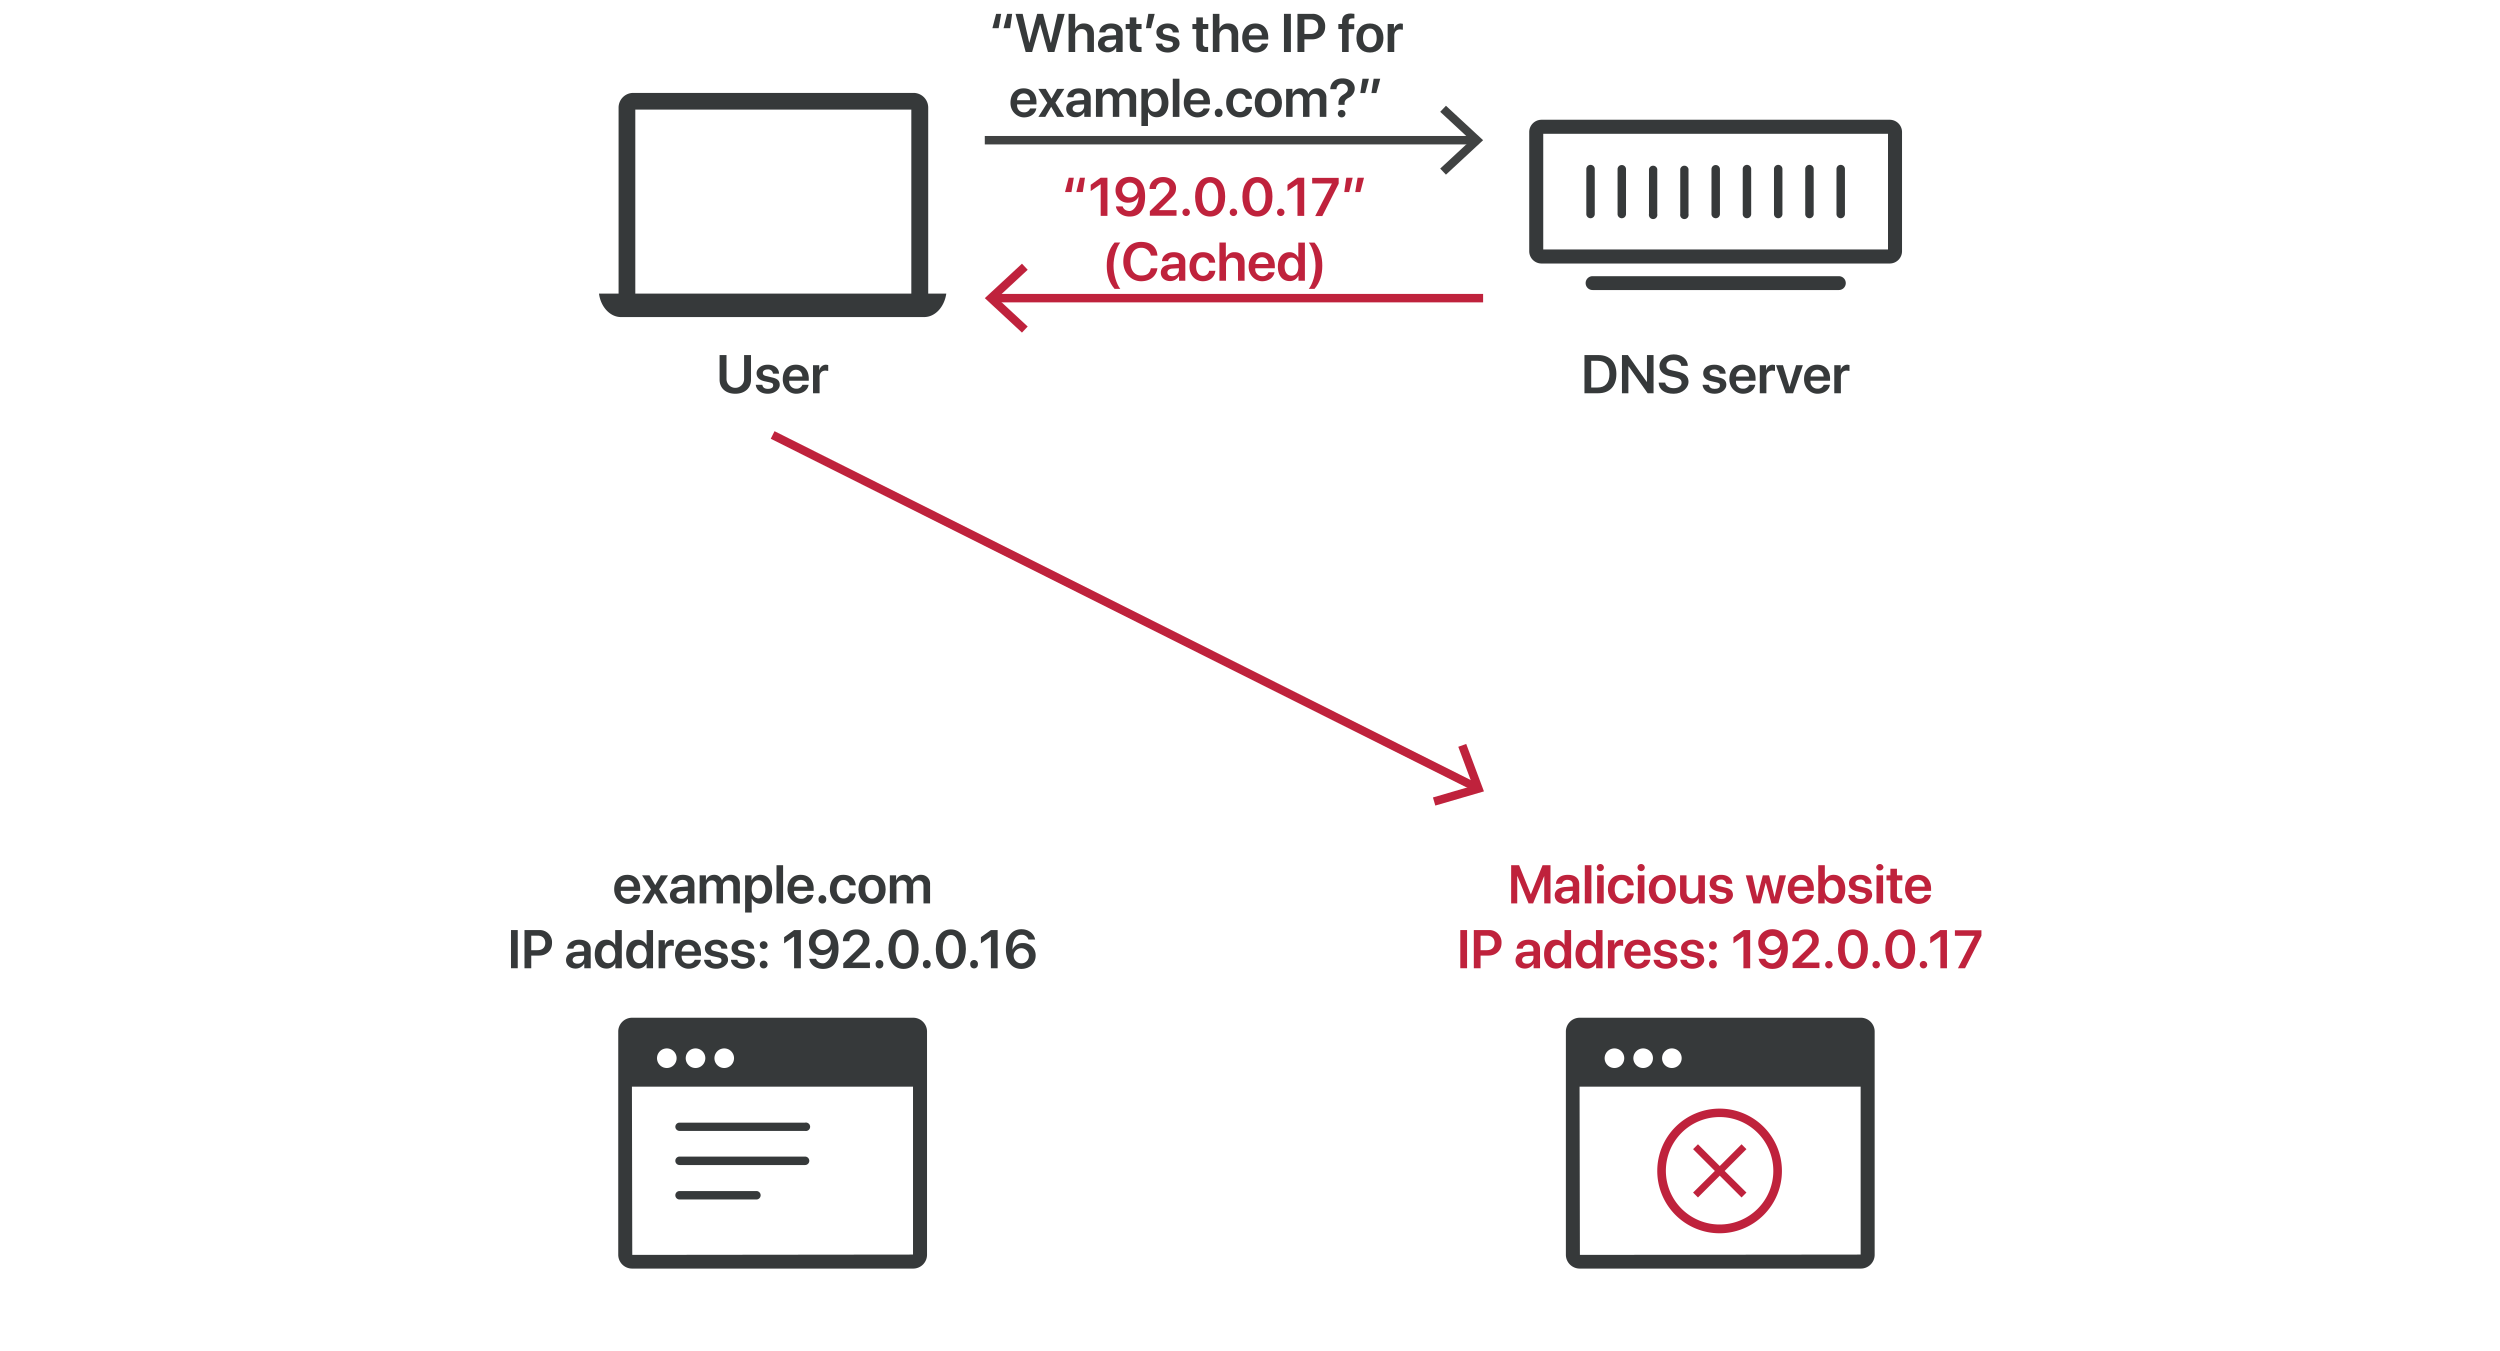<svg data-name="Layer 1" version="1.1" viewBox="0 0 1480 800" xmlns="http://www.w3.org/2000/svg">
 <title>final</title>
 <g fill="#36393a">
  <path d="m540.7 602.5h-166.6a8.2 8.2 0 00-8.1 8.1v132.3a8.2 8.2 0 008.1 8.1h166.6a8.2 8.2 0 008.1-8.1v-132.3a8.2 8.2 0 00-8.1-8.1zm-.2 140.2-166.2.2-.2-99.6h166.4zm-106-117a5.8 5.8 0 11-11.5 0 5.8 5.8 0 0111.5 0zm-17 0a5.8 5.8 0 11-11.5 0 5.8 5.8 0 0111.5 0zm-17 0a5.8 5.8 0 11-11.5 0 5.8 5.8 0 0111.5 0zm-.7 81.9a2.5 2.5 0 012.5-2.5h45.5a2.5 2.5 0 110 5h-45.5a2.5 2.5 0 01-2.5-2.5zm0-40.5a2.5 2.5 0 012.5-2.5h74.3a2.5 2.5 0 110 4.9h-74.3a2.5 2.5 0 01-2.5-2.4zm0 20.1a2.5 2.5 0 012.5-2.5h74.3a2.5 2.5 0 110 5h-74.3a2.5 2.5 0 01-2.5-2.5z"/>
  <path d="M549.5,173.8V63.7a8.7,8.7,0,0,0-8.7-8.7H374.9a8.7,8.7,0,0,0-8.7,8.7V173.8H354.6c1,7.8,6.5,13.9,13,13.9H547.1c6.6,0,12-6.1,13.1-13.9ZM376.1,64.9H539.5V173.8H376.1Z"/>
  <path d="m592.7 8.2-1.5 8.5h-3.7l2.2-8.5zm6.5 0-1.2 8.5h-3.9l2.1-8.5z"/>
  <path d="M611,30.8h-3.8l-6-22.6h4.2l3.9,17.1h.1L614,8.2h3.5L622,25.3h.2l3.9-17.1h4.2l-6.1,22.6h-3.8l-4.6-16.4h-.1Z"/>
  <path d="m632.6 8.2h3.9v8.8h.1a5.3 5.3 0 015.2-3.1c3.7 0 5.8 2.4 5.8 6.2v10.7h-3.9v-9.9c0-2.3-1.2-3.7-3.4-3.7a3.7 3.7 0 00-3.8 4v9.6h-3.9z"/>
  <path d="m650 26c0-2.9 2.3-4.7 6.3-4.9l4.4-.3v-1.2c0-1.7-1.2-2.7-3.1-2.7s-3 .9-3.2 2.3h-3.6c.1-3.1 2.8-5.3 7-5.3s6.8 2.1 6.8 5.5v11.4h-3.8v-2.7h-.1a5.7 5.7 0 01-5.1 2.9c-3.2 0-5.6-2-5.6-5zm10.7-1.4v-1.2l-3.8.2c-1.9.1-3 1-3 2.3s1.2 2.2 2.9 2.2a3.6 3.6 0 003.9-3.5z"/>
  <path d="m672.7 10.3v3.9h3.1v3h-3.1v8.6c0 1.4.6 2 2 2h1.1v3h-2c-3.6 0-5-1.2-5-4.4v-9.2h-2.4v-3h2.4v-3.9z"/>
  <path d="m678.4 16.7 1.4-8.5h3.8l-2.2 8.5z"/>
  <path d="m691.2 13.9c4 0 6.6 2.1 6.7 5.3h-3.6a2.8 2.8 0 00-3.1-2.5c-1.7 0-2.8.8-2.8 2s.6 1.7 2.4 2l2.7.7c3.5.7 4.8 2 4.8 4.5s-2.9 5.2-6.9 5.2-6.9-2.1-7.2-5.3h3.8c.3 1.6 1.4 2.4 3.4 2.4s3-.7 3-2-.6-1.5-2.3-1.9l-2.8-.6c-3.1-.7-4.7-2.3-4.7-4.8s2.6-5 6.6-5z"/>
  <path d="m712.1 10.3v3.9h3.2v3h-3.2v8.6a1.8 1.8 0 002 2h1.1v3h-2c-3.5 0-5-1.2-5-4.4v-9.2h-2.3v-3h2.3v-3.9z"/>
  <path d="m718 8.2h3.9v8.8a5.4 5.4 0 015.3-3.1c3.6 0 5.8 2.4 5.8 6.2v10.7h-3.9v-9.9c0-2.3-1.2-3.7-3.4-3.7s-3.8 1.6-3.8 4v9.6h-3.9z"/>
  <path d="m750.7 25.8c-.5 3.1-3.4 5.3-7.3 5.3s-8-3.3-8-8.6 3-8.6 7.8-8.6 7.6 3.2 7.6 8.3v1.2h-11.5v.3c0 2.6 1.6 4.4 4.1 4.4a3.5 3.5 0 003.6-2.3zm-11.4-4.9h7.7a3.7 3.7 0 00-3.8-4c-2.2 0-3.7 1.6-3.9 4z"/>
  <path d="M760.1,30.8V8.2h4.1V30.8Z"/>
  <path d="m776.9 8.2a7.2 7.2 0 017.6 7.6c0 4.5-3.2 7.5-7.8 7.5h-4.5v7.5h-4.1v-22.6zm-4.7 11.9h3.6c2.9 0 4.6-1.6 4.6-4.3s-1.7-4.3-4.6-4.3h-3.6z"/>
  <path d="m794.5 17.2h-2.2v-3h2.2v-1.4c0-3.2 1.6-4.8 5.2-4.8l2.1.2v2.7h-1.3c-1.5 0-2.1.7-2.1 2.1v1.3h3.3v3h-3.3v13.5h-3.9z"/>
  <path d="m803 22.5c0-5.4 3.2-8.6 8-8.6s8 3.2 8 8.6-3.2 8.6-8 8.6-8-3.2-8-8.6zm12 0c0-3.5-1.5-5.6-4-5.6s-4.1 2.1-4.1 5.6 1.6 5.5 4.1 5.5 4-2 4-5.5z"/>
  <path d="m821.5 14.2h3.7v2.9h.1a4 4 0 014-3.2l1.2.2v3.5l-1.6-.2c-2.2 0-3.5 1.4-3.5 3.7v9.7h-3.9z"/>
  <path d="m613.5 64.2c-.5 3.1-3.4 5.3-7.3 5.3s-8-3.3-8-8.6 3-8.6 7.8-8.6 7.6 3.2 7.6 8.3v1.2h-11.5v.3c0 2.6 1.6 4.4 4.1 4.4a3.5 3.5 0 003.6-2.3zm-11.4-4.9h7.7a3.7 3.7 0 00-3.8-4 3.9 3.9 0 00-3.9 4z"/>
  <path d="m622.3 63.2-3.5 6h-4.1l5.3-8.3-5.3-8.3h4.4l3.4 5.8 3.3-5.8h4.3l-5.3 8.2 5.2 8.4h-4.2l-3.5-6z"/>
  <path d="m631.2 64.4c0-2.9 2.2-4.7 6.3-4.9l4.3-.3v-1.2c0-1.7-1.1-2.7-3.1-2.7s-3 .9-3.2 2.3h-3.6c.1-3.1 2.8-5.3 7-5.3s6.8 2.1 6.8 5.5v11.4h-3.8v-2.7h-.1a5.7 5.7 0 01-5.1 2.9c-3.2 0-5.5-2-5.5-5zm10.6-1.4v-1.2l-3.8.2c-1.9.1-3 1-3 2.3s1.2 2.2 2.9 2.2a3.6 3.6 0 003.9-3.5z"/>
  <path d="m648.8 52.6h3.7v2.9h.1a4.9 4.9 0 014.7-3.2 4.6 4.6 0 014.7 3.3 5.4 5.4 0 015.2-3.3 5.1 5.1 0 015.4 5.5v11.4h-3.9v-10.4c0-2.1-1-3.2-2.9-3.2a3.1 3.1 0 00-3.2 3.3v10.3h-3.8v-10.6a2.7 2.7 0 00-2.9-3 3.2 3.2 0 00-3.2 3.4v10.2h-3.9z"/>
  <path d="m691.7 60.9c0 5.3-2.7 8.5-6.8 8.5a5.5 5.5 0 01-5.2-3h-.1v8.2h-3.9v-22h3.8v2.9h.1a5.5 5.5 0 015.2-3.2c4.2 0 6.9 3.3 6.9 8.6zm-4 0c0-3.3-1.6-5.4-4.1-5.4s-4 2.2-4 5.4 1.6 5.3 4 5.3 4.1-2 4.1-5.3z"/>
  <path d="m694.3 46.6h3.9v22.6h-3.9z"/>
  <path d="m716.1 64.2c-.5 3.1-3.4 5.3-7.3 5.3s-8-3.3-8-8.6 3-8.6 7.8-8.6 7.7 3.2 7.7 8.3v1.2h-11.6v.3a4 4 0 004.2 4.4 3.6 3.6 0 003.6-2.3zm-11.4-4.9h7.8a3.8 3.8 0 00-3.9-4c-2.1 0-3.7 1.6-3.9 4z"/>
  <path d="m719.2 67.1a2.3 2.3 0 114.5 0 2.2 2.2 0 01-2.2 2.2 2.2 2.2 0 01-2.3-2.2z"/>
  <path d="m737.5 58.5a3.4 3.4 0 00-3.6-3.1c-2.5 0-4 2.1-4 5.5s1.6 5.4 4 5.4a3.4 3.4 0 003.6-3h3.7c-.3 3.8-3.2 6.2-7.3 6.2s-8-3.2-8-8.6 3.1-8.6 7.9-8.6 7.1 2.7 7.4 6.2z"/>
  <path d="m742.8 60.9c0-5.4 3.2-8.6 8-8.6s8.1 3.2 8.1 8.6-3.2 8.6-8.1 8.6-8-3.2-8-8.6zm12.1 0c0-3.5-1.6-5.6-4.1-5.6s-4 2.1-4 5.6 1.6 5.5 4 5.5 4.1-2 4.1-5.5z"/>
  <path d="m761.4 52.6h3.7v2.9h.1a4.8 4.8 0 014.7-3.2 4.5 4.5 0 014.6 3.3h.1a5.4 5.4 0 015.2-3.3 5.2 5.2 0 015.4 5.5v11.4h-3.9v-10.4c0-2.1-1.1-3.2-3-3.2a3 3 0 00-3.1 3.3v10.3h-3.8v-10.6a2.8 2.8 0 00-3-3 3.2 3.2 0 00-3.2 3.4v10.2h-3.8z"/>
  <path d="m794.8 46.4c4.3 0 7.2 2.5 7.2 5.9a6.1 6.1 0 01-3.3 5.4c-2.1 1.1-2.7 2-2.7 3.5v.9h-3.6v-1.1c-.1-2.3.8-3.7 2.9-5s2.6-2 2.6-3.5-1.3-2.9-3.3-2.9a3.2 3.2 0 00-3.4 3.2h-3.7c.2-3.7 2.7-6.4 7.3-6.4zm-2.8 20.9a2.2 2.2 0 012.3-2.2 2.2 2.2 0 012.2 2.2 2.2 2.2 0 01-2.2 2.2 2.2 2.2 0 01-2.3-2.2z"/>
  <path d="m805.3 55.1 1.3-8.5h3.8l-2.2 8.5zm6.6 0 1.3-8.5h3.9l-2.3 8.5z"/>
  <path d="m378.9 529.8c-.5 3.1-3.4 5.3-7.3 5.3s-8-3.3-8-8.6 3-8.6 7.8-8.6 7.6 3.2 7.6 8.3v1.2h-11.5v.3c0 2.6 1.6 4.4 4.1 4.4a3.5 3.5 0 003.6-2.3zm-11.4-4.9h7.7a3.7 3.7 0 00-3.8-4c-2.2 0-3.7 1.6-3.9 4z"/>
  <path d="m387.7 528.8-3.5 6h-4.1l5.3-8.3-5.3-8.3h4.4l3.4 5.8 3.3-5.8h4.3l-5.3 8.2 5.2 8.4h-4.2l-3.5-6z"/>
  <path d="m396.6 530c0-2.9 2.2-4.7 6.3-4.9l4.3-.3v-1.2c0-1.7-1.1-2.7-3.1-2.7s-3 .9-3.2 2.3h-3.6c.1-3.1 2.8-5.3 7-5.3s6.8 2.1 6.8 5.5v11.4h-3.8v-2.7h-.1a5.7 5.7 0 01-5.1 2.9c-3.2 0-5.5-2-5.5-5zm10.6-1.4v-1.2l-3.8.2c-1.9.1-3 1-3 2.3s1.2 2.2 2.9 2.2a3.6 3.6 0 003.9-3.5z"/>
  <path d="m414.2 518.2h3.7v2.9h.1a4.9 4.9 0 014.7-3.2 4.6 4.6 0 014.7 3.3 5.4 5.4 0 015.2-3.3 5.1 5.1 0 015.4 5.5v11.4h-3.9v-10.4c0-2.1-1-3.2-2.9-3.2a3.1 3.1 0 00-3.2 3.3v10.3h-3.8v-10.6a2.7 2.7 0 00-2.9-3 3.2 3.2 0 00-3.2 3.4v10.2h-3.9z"/>
  <path d="m457.1 526.5c0 5.3-2.7 8.5-6.8 8.5a5.5 5.5 0 01-5.2-3h-.1v8.2h-3.9v-22h3.8v2.9h.1a5.5 5.5 0 015.2-3.2c4.2 0 6.9 3.3 6.9 8.6zm-4 0c0-3.3-1.6-5.4-4.1-5.4s-4 2.2-4 5.4 1.6 5.3 4 5.3 4.1-2 4.1-5.3z"/>
  <path d="m459.7 512.2h3.9v22.6h-3.9z"/>
  <path d="m481.5 529.8c-.5 3.1-3.4 5.3-7.3 5.3s-8-3.3-8-8.6 3-8.6 7.8-8.6 7.7 3.2 7.7 8.3v1.2h-11.6v.3a4 4 0 004.2 4.4 3.6 3.6 0 003.6-2.3zm-11.4-4.9h7.8a3.8 3.8 0 00-3.9-4c-2.1 0-3.7 1.6-3.9 4z"/>
  <path d="m484.6 532.7a2.3 2.3 0 114.5 0 2.2 2.2 0 01-2.2 2.2 2.2 2.2 0 01-2.3-2.2z"/>
  <path d="m502.9 524.1a3.4 3.4 0 00-3.6-3.1c-2.5 0-4 2.1-4 5.5s1.6 5.4 4 5.4a3.4 3.4 0 003.6-3h3.7c-.3 3.8-3.2 6.2-7.3 6.2s-8-3.2-8-8.6 3.1-8.6 7.9-8.6 7.1 2.7 7.4 6.2z"/>
  <path d="m508.2 526.5c0-5.4 3.2-8.6 8-8.6s8.1 3.2 8.1 8.6-3.2 8.6-8.1 8.6-8-3.2-8-8.6zm12.1 0c0-3.5-1.6-5.6-4.1-5.6s-4 2.1-4 5.6 1.6 5.5 4 5.5 4.1-2 4.1-5.5z"/>
  <path d="m526.8 518.2h3.7v2.9h.1a4.8 4.8 0 014.7-3.2 4.5 4.5 0 014.6 3.3h.1a5.4 5.4 0 015.2-3.3 5.2 5.2 0 015.4 5.5v11.4h-3.9v-10.4c0-2.1-1.1-3.2-3-3.2a3 3 0 00-3.1 3.3v10.3h-3.8v-10.6a2.7 2.7 0 00-3-3 3.1 3.1 0 00-3.1 3.4v10.2h-3.9z"/>
  <path d="m302.5 573.2v-22.6h4v22.6z"/>
  <path d="m319.3 550.6a7.2 7.2 0 017.5 7.6c0 4.5-3.2 7.5-7.7 7.5h-4.6v7.5h-4v-22.6zm-4.8 11.9h3.7c2.9 0 4.6-1.6 4.6-4.3s-1.7-4.3-4.6-4.3h-3.7z"/>
  <path d="m335.1 568.4c0-2.9 2.3-4.7 6.3-4.9l4.4-.3v-1.2c0-1.7-1.2-2.7-3.1-2.7s-3 .9-3.2 2.3h-3.7c.2-3.1 2.9-5.3 7.1-5.3s6.8 2.1 6.8 5.5v11.4h-3.8v-2.7h-.1a5.7 5.7 0 01-5.1 2.9c-3.2 0-5.6-2-5.6-5zm10.7-1.4v-1.2l-3.8.2c-1.9.1-3 1-3 2.3s1.2 2.2 2.8 2.2a3.7 3.7 0 004-3.5z"/>
  <path d="m352.1 564.9c0-5.3 2.7-8.6 6.9-8.6a5.7 5.7 0 015.1 3.1h.1v-8.8h3.9v22.6h-3.8v-2.9h-.1a5.5 5.5 0 01-5.2 3.1c-4.2 0-6.9-3.3-6.9-8.5zm4 0c0 3.3 1.5 5.3 4 5.3s4.1-2 4.1-5.3-1.6-5.4-4.1-5.4-4 2.1-4 5.4z"/>
  <path d="m370.7 564.9c0-5.3 2.7-8.6 6.8-8.6a5.7 5.7 0 015.2 3.1h.1v-8.8h3.8v22.6h-3.8v-2.9a5.6 5.6 0 01-5.3 3.1c-4.1 0-6.8-3.3-6.8-8.5zm3.9 0c0 3.3 1.6 5.3 4.1 5.3s4.1-2 4.1-5.3-1.6-5.4-4.1-5.4-4.1 2.1-4.1 5.4z"/>
  <path d="m389.9 556.6h3.7v2.9h.1a4 4 0 014-3.2l1.2.2v3.5l-1.6-.2c-2.2 0-3.5 1.4-3.5 3.7v9.7h-3.9z"/>
  <path d="m414.9 568.2c-.5 3.1-3.4 5.3-7.3 5.3s-8-3.3-8-8.6 3-8.6 7.8-8.6 7.6 3.2 7.6 8.3v1.2h-11.5v.3c0 2.6 1.6 4.4 4.1 4.4a3.6 3.6 0 003.7-2.3zm-11.4-4.9h7.7a3.7 3.7 0 00-3.8-4c-2.2 0-3.7 1.6-3.9 4z"/>
  <path d="m423.9 556.3c4 0 6.6 2.1 6.7 5.3h-3.6a2.8 2.8 0 00-3.1-2.5c-1.7 0-2.9.8-2.9 2s.7 1.7 2.5 2l2.7.7c3.4.7 4.8 2 4.8 4.5s-2.9 5.2-7 5.2-6.9-2.1-7.2-5.3h3.9q.4 2.4 3.3 2.4c1.9 0 3.1-.7 3.1-2s-.6-1.5-2.3-1.9l-2.8-.6c-3.2-.7-4.7-2.3-4.7-4.8s2.6-5 6.6-5z"/>
  <path d="m439.8 556.3c4 0 6.6 2.1 6.7 5.3h-3.7a2.7 2.7 0 00-3-2.5c-1.7 0-2.9.8-2.9 2s.7 1.7 2.4 2l2.8.7c3.4.7 4.8 2 4.8 4.5s-2.9 5.2-7 5.2-6.9-2.1-7.2-5.3h3.8c.3 1.6 1.5 2.4 3.4 2.4s3.1-.7 3.1-2-.6-1.5-2.3-1.9l-2.8-.6q-4.8-1.1-4.8-4.8c0-3 2.7-5 6.7-5z"/>
  <path d="m449.8 559.4a2.2 2.2 0 012.2-2.2 2.3 2.3 0 11-2.2 2.2zm0 11.7a2.3 2.3 0 112.2 2.2 2.2 2.2 0 01-2.2-2.2z"/>
  <path d="m470.1 554.5h-.1l-5.8 4v-3.7l5.9-4.2h4v22.6h-4z"/>
  <path d="m479.1 567.6h4c.6 1.8 2.1 2.7 4.2 2.7s5.2-3.3 5.2-8.5c-.9 2.2-3.2 3.6-6.2 3.6a7.1 7.1 0 01-7.4-7.4c0-4.6 3.5-7.9 8.4-7.9s9.1 3.2 9.1 11.5-3.4 12-9.2 12c-4.2 0-7.5-2.4-8.1-6zm12.7-9.6a4.5 4.5 0 00-9-.1 4.5 4.5 0 009 .1z"/>
  <path d="m507 550.2c4.6 0 7.7 2.8 7.7 6.4s-1.3 4.4-5.2 8.3l-5 4.9h10.5v3.3h-15.8v-2.8l8-7.8c2.9-2.9 3.6-4 3.6-5.7a3.5 3.5 0 00-3.8-3.5 4 4 0 00-4.2 3.9h-3.8c0-4.1 3.3-7 8-7z"/>
  <path d="m518.4 571.1a2.3 2.3 0 114.5 0 2.2 2.2 0 01-2.2 2.2 2.2 2.2 0 01-2.3-2.2z"/>
  <path d="m526 561.9c0-7.2 3.4-11.7 8.9-11.7s8.9 4.4 8.9 11.6-3.3 11.8-8.9 11.8-8.9-4.5-8.9-11.7zm13.7 0c0-5.3-1.8-8.4-4.8-8.4s-4.8 3.1-4.8 8.3 1.7 8.5 4.8 8.5 4.8-3.1 4.8-8.4z"/>
  <path d="m546.4 571.1a2.3 2.3 0 114.5 0 2.2 2.2 0 01-2.2 2.2 2.2 2.2 0 01-2.3-2.2z"/>
  <path d="m554 561.9c0-7.2 3.4-11.7 8.9-11.7s8.9 4.4 8.9 11.6-3.3 11.8-8.9 11.8-8.9-4.5-8.9-11.7zm13.7 0c0-5.3-1.8-8.4-4.8-8.4s-4.8 3.1-4.8 8.3 1.7 8.5 4.8 8.5 4.8-3.1 4.8-8.4z"/>
  <path d="m574.4 571.1a2.3 2.3 0 114.5 0 2.2 2.2 0 01-2.2 2.2 2.2 2.2 0 01-2.3-2.2z"/>
  <path d="m586.6 554.5h-.1l-5.8 4v-3.7l5.9-4.2h4v22.6h-4z"/>
  <path d="m595.5 562.1c0-7.5 3.5-12 9.2-12 4.2 0 7.4 2.5 8.1 6.1h-4a4 4 0 00-4.1-2.8c-3.5 0-5.3 3.3-5.3 8.6h.1a6.4 6.4 0 016.2-3.7 7.2 7.2 0 017.4 7.4c0 4.6-3.6 7.9-8.5 7.9s-9.1-3.5-9.1-11.5zm13.6 3.8a4.5 4.5 0 00-9-.1 4.5 4.5 0 004.5 4.5 4.4 4.4 0 004.5-4.4z"/>
  <path d="m1101.7 602.5h-166.6a8.2 8.2 0 00-8.1 8.1v132.3a8.2 8.2 0 008.1 8.1h166.6a8.2 8.2 0 008.1-8.1v-132.3a8.2 8.2 0 00-8.1-8.1zm-.2 140.2-166.2.2-.2-99.6h166.4zm-106-117a5.8 5.8 0 11-11.5 0 5.8 5.8 0 0111.5 0zm-17 0a5.8 5.8 0 11-11.5 0 5.8 5.8 0 0111.5 0zm-17 0a5.8 5.8 0 11-11.5 0 5.8 5.8 0 0111.5 0z"/>
 </g>
 <g fill="#bf223c">
  <path d="m914.2 534.8v-16h-.1l-6.5 16h-2.7l-6.5-16h-.2v16h-3.6v-22.6h4.7l6.9 17.2h.1l6.9-17.2h4.7v22.6z"/>
  <path d="m920.4 530c0-2.9 2.3-4.7 6.3-4.9l4.4-.3v-1.2c0-1.7-1.2-2.7-3.1-2.7a3.1 3.1 0 00-3.3 2.3h-3.6c.2-3.1 2.8-5.3 7.1-5.3s6.7 2.1 6.7 5.5v11.4h-3.7v-2.7h-.1a5.8 5.8 0 01-5.2 2.9c-3.2 0-5.5-2-5.5-5zm10.7-1.4v-1.2l-3.8.2c-1.9.1-3 1-3 2.3s1.1 2.2 2.8 2.2a3.7 3.7 0 004-3.5z"/>
  <path d="m938.2 512.2h3.9v22.6h-3.9z"/>
  <path d="m945.3 513.6a2.1 2.1 0 014.2 0 2.1 2.1 0 01-4.2 0zm.2 4.6h3.9v16.6h-3.9z"/>
  <path d="m963.5 524.1a3.4 3.4 0 00-3.6-3.1c-2.4 0-4 2.1-4 5.5s1.6 5.4 4 5.4a3.5 3.5 0 003.7-3h3.6c-.3 3.8-3.1 6.2-7.3 6.2s-8-3.2-8-8.6 3.2-8.6 8-8.6 7 2.7 7.3 6.2z"/>
  <path d="m969.4 513.6a2.1 2.1 0 012.2-2.1 2.1 2.1 0 012.1 2.1 2.1 2.1 0 01-2.1 2.1 2.2 2.2 0 01-2.2-2.1zm.2 4.6h3.9v16.6h-3.9z"/>
  <path d="m976.1 526.5c0-5.4 3.2-8.6 8-8.6s8 3.2 8 8.6-3.1 8.6-8 8.6-8-3.2-8-8.6zm12.1 0c0-3.5-1.6-5.6-4.1-5.6s-4 2.1-4 5.6 1.6 5.5 4 5.5 4.1-2 4.1-5.5z"/>
  <path d="m1009.3 534.8h-3.7v-2.9h-.1a5.2 5.2 0 01-5.1 3.2c-3.6 0-5.8-2.4-5.8-6.2v-10.7h3.8v9.9c0 2.4 1.2 3.7 3.4 3.7s3.6-1.6 3.6-4v-9.6h3.9z"/>
  <path d="m1018.8 517.9c4.1 0 6.6 2.1 6.7 5.3h-3.6a2.8 2.8 0 00-3.1-2.5c-1.7 0-2.8.8-2.8 2s.7 1.7 2.4 2l2.8.7c3.4.7 4.7 2 4.7 4.5s-2.9 5.2-6.9 5.2-6.9-2.1-7.2-5.3h3.8c.3 1.6 1.4 2.4 3.4 2.4s3-.7 3-2-.6-1.5-2.3-1.9l-2.7-.6q-4.8-1.1-4.8-4.8c0-3 2.6-5 6.6-5z"/>
  <path d="m1052.8 534.8h-4.1l-3.3-12.1h-.1l-3.2 12.1h-4.1l-4.5-16.6h3.9l2.8 12.7h.1l3.3-12.7h3.7l3.2 12.7h.1l2.8-12.7h3.9z"/>
  <path d="m1073.7 529.8c-.5 3.1-3.5 5.3-7.4 5.3s-7.9-3.3-7.9-8.6 3-8.6 7.8-8.6 7.6 3.2 7.6 8.3v1.2h-11.6v.3a4.1 4.1 0 004.2 4.4 3.5 3.5 0 003.6-2.3zm-11.4-4.9h7.7c-.1-2.4-1.6-4-3.8-4a3.9 3.9 0 00-3.9 4z"/>
  <path d="m1080.3 531.9h-.1v2.9h-3.8v-22.6h3.9v8.8h.1a5.5 5.5 0 015.2-3.1c4.1 0 6.8 3.3 6.8 8.6s-2.6 8.5-6.8 8.5a5.5 5.5 0 01-5.3-3.1zm0-5.4c0 3.2 1.7 5.3 4.1 5.3s4-2 4-5.3-1.5-5.4-4-5.4-4.1 2.2-4.1 5.4z"/>
  <path d="m1101.3 517.9c4 0 6.6 2.1 6.6 5.3h-3.6a2.7 2.7 0 00-3-2.5c-1.8 0-2.9.8-2.9 2s.7 1.7 2.4 2l2.8.7c3.4.7 4.7 2 4.7 4.5s-2.8 5.2-6.9 5.2-6.9-2.1-7.2-5.3h3.8c.3 1.6 1.4 2.4 3.4 2.4s3.1-.7 3.1-2-.6-1.5-2.4-1.9l-2.7-.6q-4.8-1.1-4.8-4.8c0-3 2.7-5 6.7-5z"/>
  <path d="m1110.7 513.6a2.1 2.1 0 012.1-2.1 2.1 2.1 0 012.2 2.1 2.2 2.2 0 01-4.3 0zm.2 4.6h3.9v16.6h-3.9z"/>
  <path d="m1123 514.3v3.9h3.2v3h-3.2v8.6a1.8 1.8 0 002 2h1.1v3h-2c-3.6 0-5-1.2-5-4.4v-9.2h-2.3v-3h2.3v-3.9z"/>
  <path d="m1143.1 529.8c-.5 3.1-3.4 5.3-7.3 5.3s-8-3.3-8-8.6 3-8.6 7.8-8.6 7.6 3.2 7.6 8.3v1.2h-11.5v.3c0 2.6 1.6 4.4 4.1 4.4s3.2-.9 3.6-2.3zm-11.4-4.9h7.7a3.7 3.7 0 00-3.8-4c-2.2 0-3.7 1.6-3.9 4z"/>
  <path d="m864.5 573.2v-22.6h4v22.6z"/>
  <path d="m881.3 550.6a7.2 7.2 0 017.6 7.6c0 4.5-3.2 7.5-7.8 7.5h-4.6v7.5h-4v-22.6zm-4.8 11.9h3.7c2.9 0 4.6-1.6 4.6-4.3s-1.7-4.3-4.6-4.3h-3.7z"/>
  <path d="m897.2 568.4c0-2.9 2.2-4.7 6.3-4.9l4.3-.3v-1.2c0-1.7-1.1-2.7-3.1-2.7s-3 .9-3.2 2.3h-3.6c.1-3.1 2.8-5.3 7-5.3s6.8 2.1 6.8 5.5v11.4h-3.8v-2.7a6 6 0 01-5.2 2.9c-3.2 0-5.5-2-5.5-5zm10.6-1.4v-1.2l-3.8.2c-1.9.1-2.9 1-2.9 2.3s1.1 2.2 2.8 2.2a3.6 3.6 0 003.9-3.5z"/>
  <path d="m914.1 564.9c0-5.3 2.7-8.6 6.9-8.6a5.6 5.6 0 015.1 3.1h.1v-8.8h3.9v22.6h-3.8v-2.9h-.1a5.5 5.5 0 01-5.2 3.1c-4.2 0-6.9-3.3-6.9-8.5zm4 0c0 3.3 1.6 5.3 4.1 5.3s4-2 4-5.3-1.6-5.4-4-5.4-4.1 2.1-4.1 5.4z"/>
  <path d="m932.7 564.9c0-5.3 2.7-8.6 6.9-8.6a5.7 5.7 0 015.1 3.1h.1v-8.8h3.9v22.6h-3.8v-2.9h-.1a5.5 5.5 0 01-5.2 3.1c-4.2 0-6.9-3.3-6.9-8.5zm4 0c0 3.3 1.5 5.3 4 5.3s4.1-2 4.1-5.3-1.6-5.4-4.1-5.4-4 2.1-4 5.4z"/>
  <path d="m951.9 556.6h3.8v2.9a4.1 4.1 0 014-3.2l1.2.2v3.5l-1.5-.2a3.4 3.4 0 00-3.6 3.7v9.7h-3.9z"/>
  <path d="m976.9 568.2c-.5 3.1-3.4 5.3-7.3 5.3s-8-3.3-8-8.6 3.1-8.6 7.8-8.6 7.7 3.2 7.7 8.3v1.2h-11.6v.3a4 4 0 004.2 4.4 3.5 3.5 0 003.6-2.3zm-11.4-4.9h7.8a3.8 3.8 0 00-3.9-4c-2.1 0-3.7 1.6-3.9 4z"/>
  <path d="m985.9 556.3c4 0 6.6 2.1 6.7 5.3h-3.6a2.8 2.8 0 00-3.1-2.5c-1.7 0-2.8.8-2.8 2s.6 1.7 2.4 2l2.7.7c3.5.7 4.8 2 4.8 4.5s-2.9 5.2-6.9 5.2-6.9-2.1-7.2-5.3h3.8c.3 1.6 1.4 2.4 3.4 2.4s3-.7 3-2-.6-1.5-2.3-1.9l-2.8-.6c-3.1-.7-4.7-2.3-4.7-4.8s2.6-5 6.6-5z"/>
  <path d="m1001.8 556.3c4 0 6.6 2.1 6.7 5.3h-3.6a2.8 2.8 0 00-3.1-2.5c-1.7 0-2.9.8-2.9 2s.7 1.7 2.5 2l2.7.7c3.5.7 4.8 2 4.8 4.5s-2.9 5.2-7 5.2-6.8-2.1-7.2-5.3h3.9q.4 2.4 3.3 2.4c1.9 0 3.1-.7 3.1-2s-.6-1.5-2.3-1.9l-2.8-.6c-3.1-.7-4.7-2.3-4.7-4.8s2.6-5 6.6-5z"/>
  <path d="m1011.8 559.4a2.2 2.2 0 012.3-2.2 2.2 2.2 0 012.2 2.2 2.3 2.3 0 11-4.5 0zm0 11.7a2.3 2.3 0 114.5 0 2.2 2.2 0 01-2.2 2.2 2.2 2.2 0 01-2.3-2.2z"/>
  <path d="m1032.1 554.5h-.1l-5.8 4v-3.7l5.9-4.2h4v22.6h-4z"/>
  <path d="m1041.1 567.6h4c.6 1.8 2.1 2.7 4.2 2.7s5.2-3.3 5.2-8.5c-.9 2.2-3.2 3.6-6.1 3.6a7.2 7.2 0 01-7.5-7.4c0-4.6 3.5-7.9 8.4-7.9s9.1 3.2 9.1 11.5-3.4 12-9.2 12c-4.2 0-7.4-2.4-8.1-6zm12.8-9.6a4.6 4.6 0 00-9.1-.1 4.3 4.3 0 004.5 4.4 4.3 4.3 0 004.6-4.3z"/>
  <path d="m1069.1 550.2c4.6 0 7.6 2.8 7.6 6.4s-1.3 4.4-5.2 8.3l-5 4.9h10.6v3.3h-15.9v-2.8l8-7.8c2.9-2.9 3.6-4 3.6-5.7a3.5 3.5 0 00-3.7-3.5 4 4 0 00-4.3 3.9h-3.8c0-4.1 3.4-7 8.1-7z"/>
  <path d="m1080.5 571.1a2.2 2.2 0 114.4 0 2.2 2.2 0 11-4.4 0z"/>
  <path d="m1088.1 561.9c0-7.2 3.3-11.7 8.8-11.7s8.9 4.4 8.9 11.6-3.3 11.8-8.9 11.8-8.8-4.5-8.8-11.7zm13.6 0c0-5.3-1.8-8.4-4.8-8.4s-4.8 3.1-4.8 8.3 1.8 8.5 4.8 8.5 4.8-3.1 4.8-8.4z"/>
  <path d="m1108.5 571.1a2.2 2.2 0 114.4 0 2.2 2.2 0 01-4.4 0z"/>
  <path d="m1116.1 561.9c0-7.2 3.3-11.7 8.8-11.7s8.9 4.4 8.9 11.6-3.3 11.8-8.9 11.8-8.8-4.5-8.8-11.7zm13.6 0c0-5.3-1.8-8.4-4.8-8.4s-4.8 3.1-4.8 8.3 1.8 8.5 4.8 8.5 4.8-3.1 4.8-8.4z"/>
  <path d="m1136.5 571.1a2.2 2.2 0 114.4 0 2.2 2.2 0 01-4.4 0z"/>
  <path d="m1148.7 554.5h-.1l-5.9 4v-3.7l5.9-4.2h4v22.6h-3.9z"/>
  <path d="m1169 554h-11.7v-3.3h15.7v3.3l-9.7 19.2h-4.2z"/>
  <path d="m635.7 105.2-1.4 8.5h-3.8l2.2-8.5zm6.6 0-1.3 8.5h-3.8l2.1-8.5z"/>
  <path d="m651.6 109.1h-.1l-5.8 4v-3.7l5.9-4.2h4v22.6h-4z"/>
  <path d="m660.6 122.2h4c.6 1.8 2.1 2.7 4.2 2.7s5.2-3.3 5.2-8.5c-.9 2.2-3.2 3.6-6.1 3.6a7.2 7.2 0 01-7.5-7.4c0-4.6 3.5-7.9 8.4-7.9s9.1 3.2 9.1 11.5-3.4 12-9.2 12c-4.2 0-7.5-2.4-8.1-6zm12.8-9.6a4.4 4.4 0 00-4.6-4.5 4.4 4.4 0 00-4.5 4.4 4.3 4.3 0 004.5 4.4 4.3 4.3 0 004.6-4.3z"/>
  <path d="m688.5 104.8c4.6 0 7.7 2.8 7.7 6.4s-1.3 4.4-5.2 8.3l-5 4.9h10.5v3.3h-15.8v-2.7l8-7.8c2.9-2.9 3.6-4 3.6-5.7a3.5 3.5 0 00-3.8-3.5 4 4 0 00-4.2 3.9h-3.8c0-4.2 3.4-7.1 8-7.1z"/>
  <path d="m700 125.7a2.2 2.2 0 114.4 0 2.2 2.2 0 11-4.4 0z"/>
  <path d="m707.5 116.5c0-7.2 3.4-11.7 8.9-11.7s8.9 4.4 8.9 11.6-3.3 11.8-8.9 11.8-8.9-4.5-8.9-11.7zm13.7 0c0-5.3-1.8-8.4-4.8-8.4s-4.8 3.1-4.8 8.3 1.8 8.5 4.8 8.5 4.8-3.1 4.8-8.4z"/>
  <path d="m728 125.7a2.2 2.2 0 114.4 0 2.2 2.2 0 11-4.4 0z"/>
  <path d="m735.5 116.5c0-7.2 3.4-11.7 8.9-11.7s8.9 4.4 8.9 11.6-3.3 11.8-8.9 11.8-8.9-4.5-8.9-11.7zm13.7 0c0-5.3-1.8-8.4-4.8-8.4s-4.8 3.1-4.8 8.3 1.8 8.5 4.8 8.5 4.8-3.1 4.8-8.4z"/>
  <path d="m756 125.7a2.2 2.2 0 114.4 0 2.2 2.2 0 11-4.4 0z"/>
  <path d="m768.1 109.1h-.1l-5.8 4v-3.7l5.9-4.2h4v22.6h-4z"/>
  <path d="m788.5 108.6h-11.7v-3.3h15.7v3.4l-9.7 19.2h-4.2z"/>
  <path d="m795.8 113.7 1.2-8.5h3.8l-2.1 8.5zm6.5 0 1.4-8.5h3.8l-2.2 8.5z"/>
  <path d="m659.8 143.6h3.4c-2.2 2.7-4 8.5-4 13.7s1.8 11 4 13.7h-3.4c-3.2-3.8-4.6-8.2-4.6-13.7s1.4-9.9 4.6-13.7z"/>
  <path d="m665 154.9c0-7.2 4.1-11.7 10.5-11.7s9.3 3.3 9.7 8.1h-3.9a5.6 5.6 0 00-5.8-4.6c-3.8 0-6.3 3.1-6.3 8.2s2.4 8.2 6.3 8.2 5.2-1.6 5.8-4.3h3.9c-.7 4.8-4.3 7.7-9.7 7.7s-10.5-4.4-10.5-11.6z"/>
  <path d="m687.2 161.4c0-2.9 2.3-4.7 6.3-4.9l4.4-.3v-1.2c0-1.7-1.2-2.7-3.1-2.7s-3 .9-3.3 2.3h-3.6c.2-3.1 2.8-5.3 7-5.3s6.8 2.1 6.8 5.5v11.4h-3.7v-2.7h-.1a5.9 5.9 0 01-5.2 2.9c-3.2 0-5.5-2-5.5-5zm10.7-1.4v-1.2l-3.9.2c-1.8.1-2.9 1-2.9 2.3s1.1 2.2 2.8 2.2a3.7 3.7 0 004-3.5z"/>
  <path d="m715.8 155.5a3.5 3.5 0 00-3.7-3.1c-2.4 0-4 2.1-4 5.5s1.6 5.4 4.1 5.4a3.5 3.5 0 003.6-3h3.7c-.4 3.8-3.2 6.2-7.4 6.2s-7.9-3.2-7.9-8.6 3.1-8.6 7.9-8.6 7.1 2.7 7.3 6.2z"/>
  <path d="m721.9 143.6h3.8v8.8h.1a5.3 5.3 0 015.2-3.1c3.7 0 5.8 2.4 5.8 6.2v10.7h-3.9v-9.9c0-2.3-1.1-3.7-3.4-3.7s-3.7 1.6-3.7 4v9.6h-3.9z"/>
  <path d="m754.5 161.2c-.5 3.1-3.4 5.3-7.3 5.3s-8-3.3-8-8.6 3.1-8.6 7.9-8.6 7.6 3.2 7.6 8.3v1.2h-11.6v.3a4.1 4.1 0 004.2 4.4 3.5 3.5 0 003.6-2.3zm-11.3-4.9h7.7c-.1-2.4-1.6-4-3.8-4a3.9 3.9 0 00-3.9 4z"/>
  <path d="m756.5 157.9c0-5.3 2.7-8.6 6.9-8.6a5.6 5.6 0 015.1 3.1h.1v-8.8h3.9v22.6h-3.8v-2.9h-.1a5.5 5.5 0 01-5.2 3.1c-4.2 0-6.9-3.3-6.9-8.5zm4 0c0 3.3 1.5 5.3 4.1 5.3s4-2 4-5.3-1.6-5.4-4-5.4-4.1 2.1-4.1 5.4z"/>
  <path d="m778.2 171h-3.4c2.2-2.7 4-8.5 4-13.7s-1.8-11-4-13.7h3.4c3.2 3.8 4.6 8.2 4.6 13.7s-1.4 9.9-4.6 13.7z"/>
 </g>
 <g fill="#36393a">
  <path d="m1118.8 70.9h-206.2a7.3 7.3 0 00-7.3 7.3v70.5a7.3 7.3 0 007.3 7.3h206.2a7.3 7.3 0 007.2-7.3v-70.5a7.3 7.3 0 00-7.2-7.3zm-1.1 76.8h-204.1v-68.5h204.1zm-104.5-21v-26.6a2.5 2.5 0 012.5-2.4 2.5 2.5 0 012.5 2.4v26.6a2.5 2.5 0 01-2.5 2.5 2.5 2.5 0 01-2.5-2.5zm18.5 0v-26.6a2.5 2.5 0 015 0v26.6a2.5 2.5 0 11-5 0zm18.5 0v-26.6a2.5 2.5 0 015 0v26.6a2.5 2.5 0 11-5 0zm18.5 0v-26.6a2.5 2.5 0 015 0v26.6a2.5 2.5 0 11-5 0zm-129.6 0v-26.6a2.5 2.5 0 015 0v26.6a2.5 2.5 0 01-5 0zm18.5 0v-26.6a2.5 2.5 0 012.5-2.4 2.5 2.5 0 012.5 2.4v26.6a2.5 2.5 0 01-2.5 2.5 2.5 2.5 0 01-2.5-2.5zm18.6 0v-26.6a2.5 2.5 0 014.9 0v26.6a2.5 2.5 0 11-4.9 0zm18.5 0v-26.6a2.5 2.5 0 014.9 0v26.6a2.5 2.5 0 11-4.9 0zm92.5 0v-26.6a2.5 2.5 0 015 0v26.6a2.5 2.5 0 11-5 0zm5.5 40.9a4.1 4.1 0 01-4.1 4.1h-145.8a4.1 4.1 0 110-8.2h145.8a4.1 4.1 0 014.1 4.1z"/>
  <path d="M946.2,210.2c6.8,0,10.7,4.1,10.7,11.2s-3.9,11.4-10.7,11.4H938V210.2ZM942,229.4h3.8c4.5,0,7-2.8,7-8s-2.5-7.8-7-7.8H942Z"/>
  <path d="m960.2 232.8v-22.6h3.5l11.1 15.8h.2v-15.8h3.9v22.6h-3.5l-11.2-15.9h-.2v15.9z"/>
  <path d="m985.8 226.5c.3 2 2.3 3.3 5.1 3.3s4.6-1.4 4.6-3.2-1.1-2.7-4.1-3.3l-2.4-.5c-4.5-.9-6.6-3-6.6-6.3s3.5-6.7 8.4-6.7 8.3 2.8 8.4 6.8h-3.9c-.2-2.1-2-3.4-4.6-3.4s-4.2 1.2-4.2 3.1 1.1 2.5 3.9 3.1l2.4.5c4.8 1 6.8 2.9 6.8 6.2s-3.4 7-8.8 7-8.7-2.5-8.9-6.6z"/>
  <path d="m1014.9 215.9c4.1 0 6.6 2.1 6.7 5.3h-3.6c-.1-1.5-1.3-2.5-3.1-2.5s-2.8.8-2.8 2 .7 1.7 2.4 2l2.8.7c3.4.7 4.7 2 4.7 4.5s-2.8 5.2-6.9 5.2-6.9-2.1-7.2-5.3h3.8c.3 1.6 1.4 2.4 3.4 2.4s3.1-.7 3.1-2-.6-1.5-2.4-1.9l-2.7-.6q-4.8-1-4.8-4.8c0-3 2.6-5 6.6-5z"/>
  <path d="m1039.1 227.8c-.5 3.1-3.4 5.3-7.3 5.3s-8-3.3-8-8.6 3-8.6 7.8-8.6 7.7 3.2 7.7 8.3v1.2h-11.6v.3a4 4 0 004.2 4.4 3.6 3.6 0 003.6-2.3zm-11.4-4.9h7.7a3.7 3.7 0 00-3.8-4c-2.2 0-3.7 1.6-3.9 4z"/>
  <path d="m1041.8 216.2h3.7v2.9h.1a3.9 3.9 0 013.9-3.2l1.3.2v3.5l-1.6-.2c-2.2 0-3.5 1.4-3.5 3.7v9.7h-3.9z"/>
  <path d="m1061.5 232.8h-4.3l-5.8-16.6h4.1l3.9 13 3.9-13h4z"/>
  <path d="m1083.3 227.8c-.5 3.1-3.4 5.3-7.4 5.3s-7.9-3.3-7.9-8.6 3-8.6 7.8-8.6 7.6 3.2 7.6 8.3v1.2h-11.6v.3a4.1 4.1 0 004.2 4.4 3.5 3.5 0 003.6-2.3zm-11.4-4.9h7.7c-.1-2.4-1.6-4-3.8-4a3.9 3.9 0 00-3.9 4z"/>
  <path d="m1085.9 216.2h3.8v2.9a4 4 0 014-3.2l1.2.2v3.5l-1.6-.2c-2.2 0-3.5 1.4-3.5 3.7v9.7h-3.9z"/>
  <path d="m430.1 224.4a5.2 5.2 0 1010.4 0v-14.2h4.1v14.6c0 4.9-3.6 8.3-9.3 8.3s-9.3-3.4-9.3-8.3v-14.6h4.1z"/>
  <path d="m454.5 215.9c4 0 6.6 2.1 6.7 5.3h-3.6a2.8 2.8 0 00-3.1-2.5c-1.7 0-2.9.8-2.9 2s.7 1.7 2.5 2l2.7.7c3.5.7 4.8 2 4.8 4.5s-2.9 5.2-7 5.2-6.8-2.1-7.2-5.3h3.9q.4 2.4 3.3 2.4c1.9 0 3.1-.7 3.1-2s-.6-1.5-2.3-1.9l-2.8-.6c-3.1-.7-4.7-2.3-4.7-4.8s2.6-5 6.6-5z"/>
  <path d="m478.7 227.8c-.5 3.1-3.4 5.3-7.4 5.3s-7.9-3.3-7.9-8.6 3-8.6 7.8-8.6 7.6 3.2 7.6 8.3v1.2h-11.6v.3a4.1 4.1 0 004.2 4.4 3.5 3.5 0 003.6-2.3zm-11.4-4.9h7.7c-.1-2.4-1.6-4-3.8-4a3.9 3.9 0 00-3.9 4z"/>
  <path d="m481.3 216.2h3.7v2.9h.1a4 4 0 014-3.2l1.2.2v3.5l-1.6-.2c-2.2 0-3.5 1.4-3.5 3.7v9.7h-3.9z"/>
 </g>
 <line x1="583" x2="872.6" y1="83" y2="83" fill="none" stroke="#404242" stroke-miterlimit="10" stroke-width="5px"/>
 <polygon points="856 103.4 852.6 99.8 870.7 83 852.6 66.2 856 62.6 878 83" fill="#404242"/>
 <line x1="878" x2="588.4" y1="176.5" y2="176.5" fill="none" stroke="#bf223c" stroke-miterlimit="10" stroke-width="5px"/>
 <polygon points="605 156.1 608.4 159.7 590.3 176.5 608.4 193.3 605 196.9 583 176.5" fill="#bf223c"/>
 <line x1="457.4" x2="873.7" y1="257.5" y2="466.1" fill="none" stroke="#bf223c" stroke-miterlimit="10" stroke-width="5px"/>
 <polygon points="849.7 476.9 848.3 472.1 871.9 465.2 863.3 442.1 868 440.4 878.5 468.5" fill="#bf223c"/>
 <path d="m1018.1 656.3a36.9 36.9 0 1036.8 36.9 36.9 36.9 0 00-36.8-36.9zm0 68.6a31.8 31.8 0 1131.7-31.7 31.7 31.7 0 01-31.7 31.7zm15.8-44.6-12.9 12.9 12.9 12.8-2.9 2.9-12.9-12.9-12.9 12.9-2.9-2.9 12.9-12.8-12.9-12.9 2.9-2.9 12.9 12.9 12.9-12.9z" fill="#bf223c"/>
</svg>
